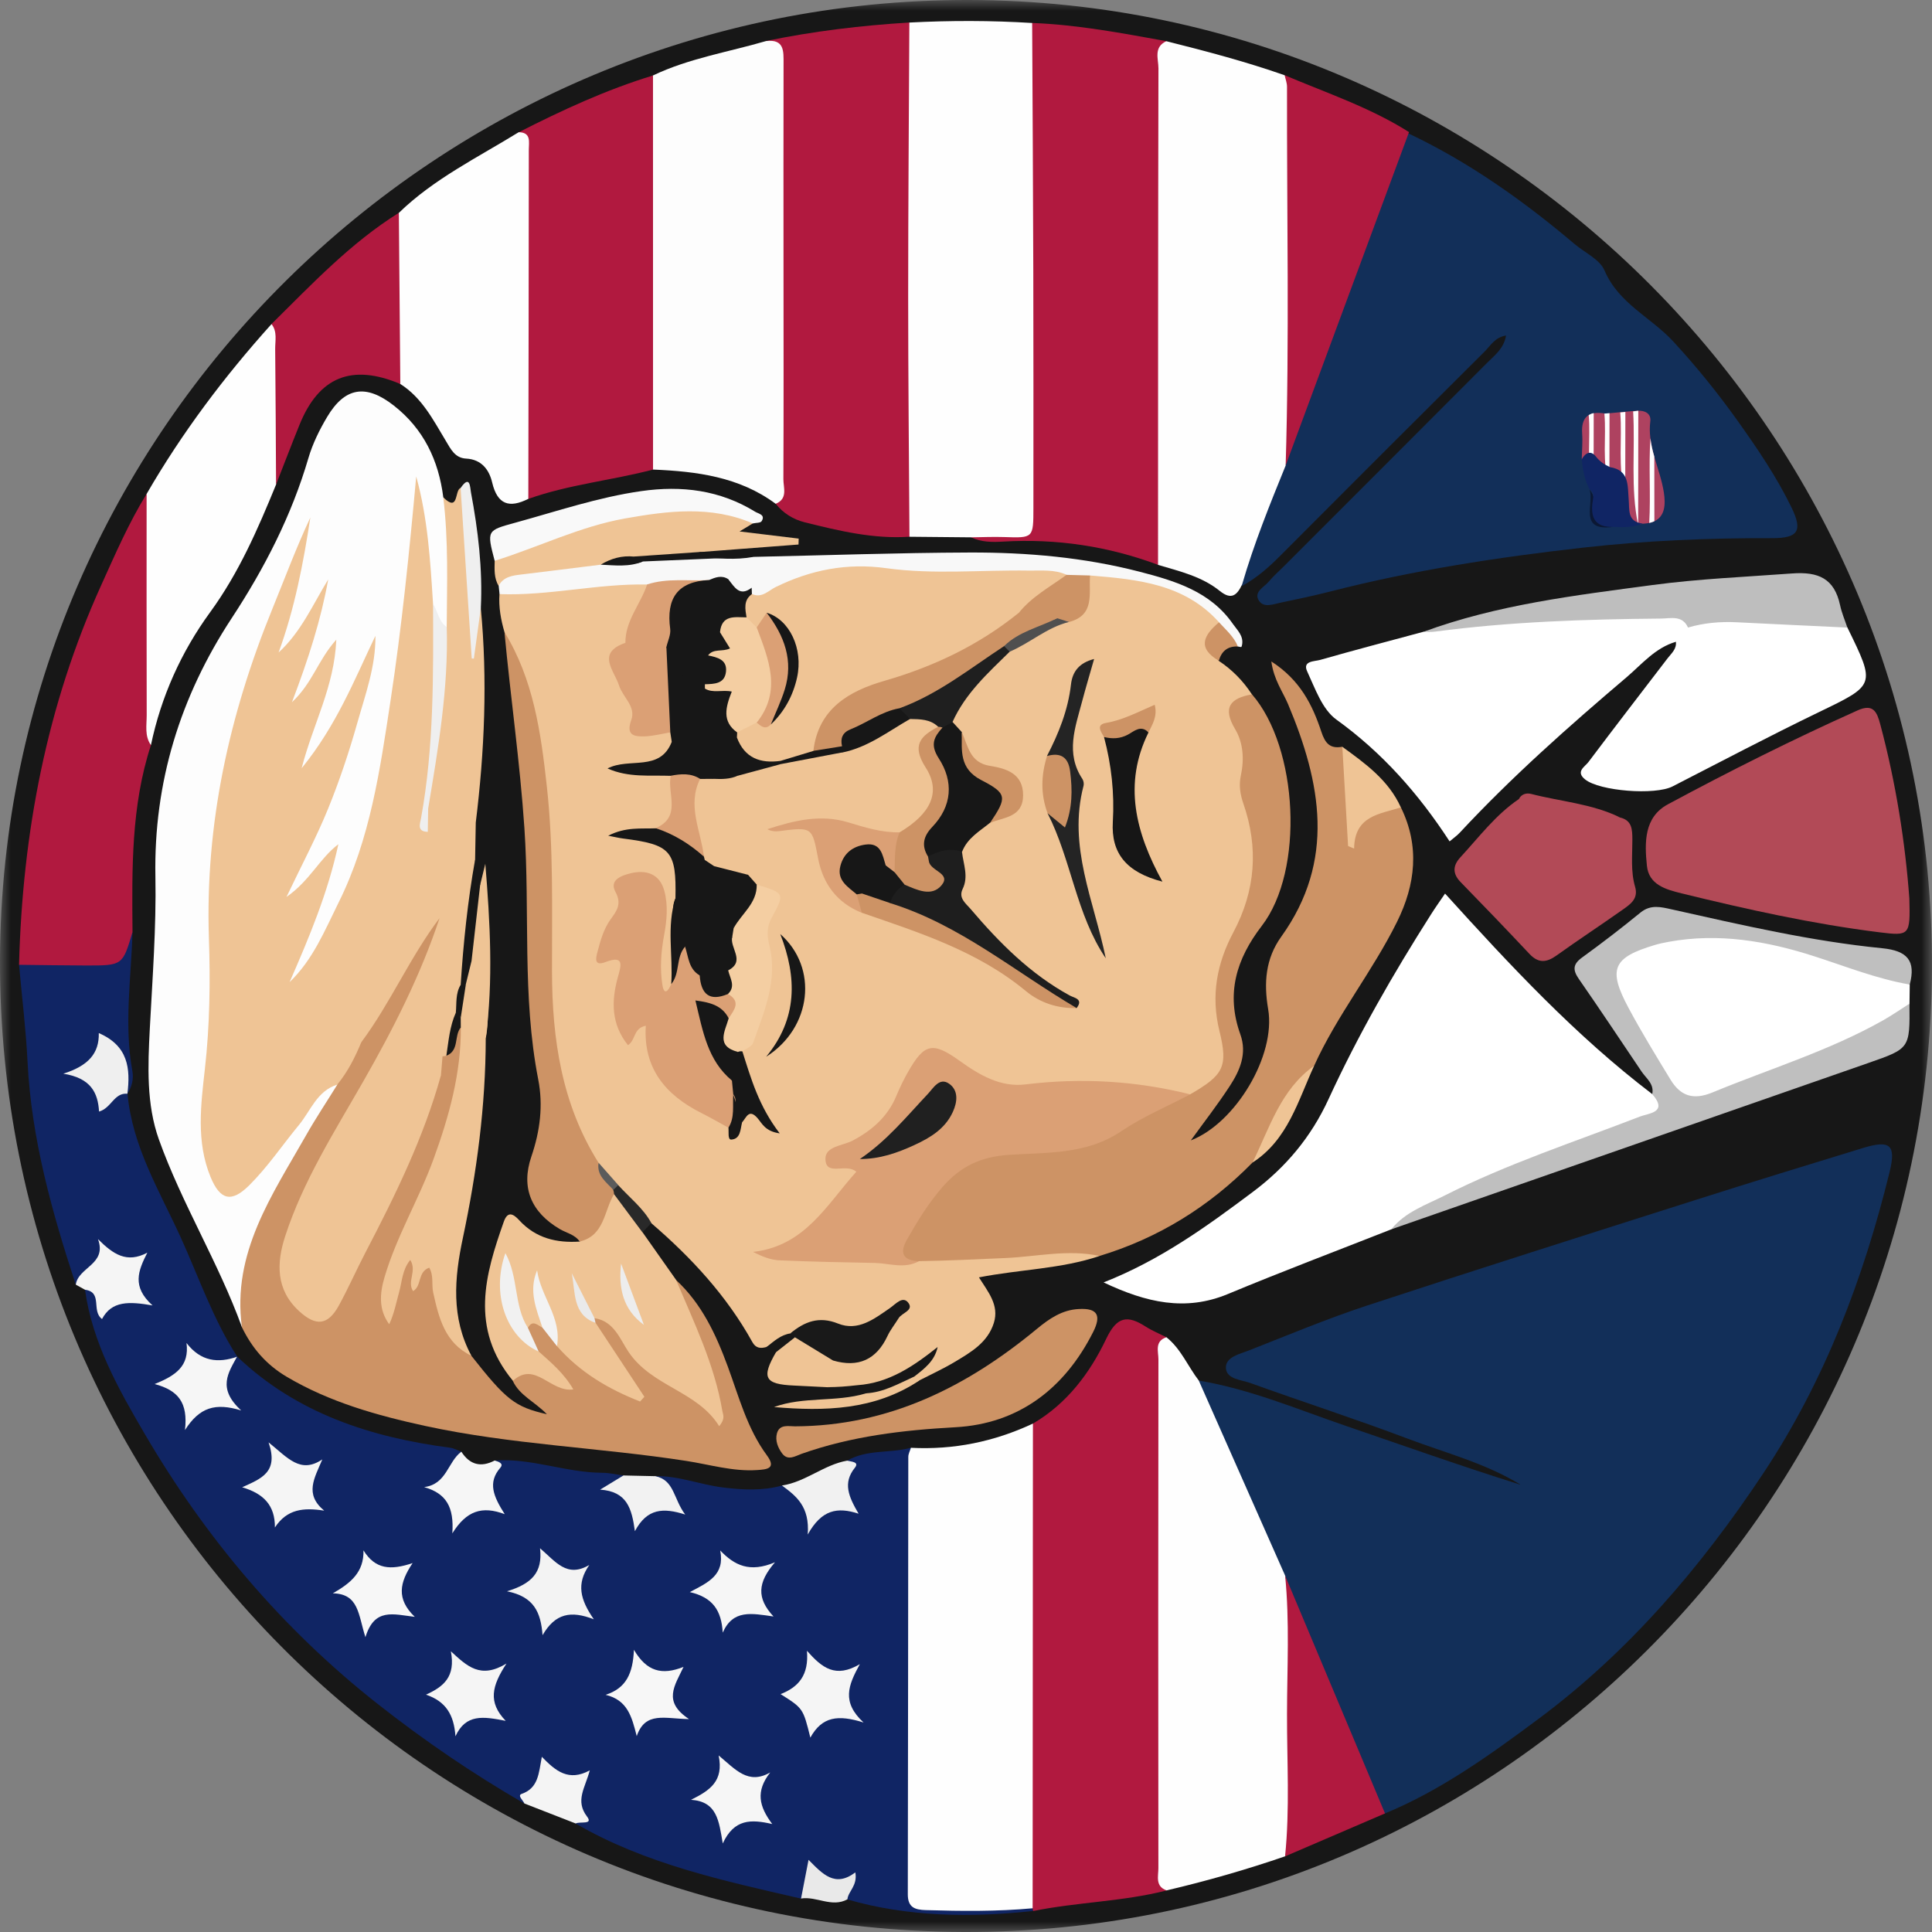 <svg width="90" height="90" viewBox="0 0 90 90" fill="none" xmlns="http://www.w3.org/2000/svg">
<rect x="0" y="0" width="90" height="90" fill="#808080" stroke="none"/>
<g clip-path="url(#clip0_394_15600)">
<mask id="mask0_394_15600" style="mask-type:luminance" maskUnits="userSpaceOnUse" x="0" y="0" width="90" height="90">
<path d="M0 0L0 90H90V0H0Z" fill="white"/>
</mask>
<g mask="url(#mask0_394_15600)">
<path d="M44.903 90C20.002 89.92 -0.077 69.663 0 44.701C0.078 20.042 20.389 -0.064 45.16 -0C69.932 0.063 90.111 20.37 89.999 45.125C89.887 69.963 69.672 90.079 44.903 90Z" fill="#171717"/>
<path d="M23.501 29.449C23.332 28.87 23.225 28.282 23.267 27.675C23.915 26.945 24.859 27.153 25.643 27.064C27.071 26.901 28.513 26.692 29.963 26.796C30.732 27.139 30.809 27.71 30.339 28.304C29.667 29.155 29.833 30.269 29.317 31.185C29.03 31.695 30.209 33.44 30.827 33.682C31.098 33.788 31.412 33.801 31.607 34.064C31.745 34.178 31.82 34.324 31.847 34.495C31.459 35.651 31.337 35.725 29.814 35.773C30.321 36.072 31.209 35.114 31.598 36.23C31.771 37.225 32.189 38.267 31.035 38.987C30.647 39.198 30.314 38.784 29.963 38.892C31.901 39.27 32.281 39.9 31.828 42.036C31.875 43.239 31.391 44.448 31.886 45.639C31.937 46.042 31.759 46.37 31.474 46.614C31.026 46.997 30.436 46.77 30.335 46.14C30.199 45.302 30.211 44.45 30.346 43.607C30.393 43.315 30.463 43.026 30.457 42.731C30.449 42.292 30.519 41.712 30.011 41.591C29.433 41.455 29.572 42.14 29.36 42.438C28.871 43.122 28.512 43.751 29.384 44.508C29.777 44.849 29.345 45.48 29.266 45.981C29.18 46.532 28.897 47.221 29.956 47.157C30.376 47.132 30.646 47.464 30.642 47.881C30.623 49.792 31.768 50.825 33.352 51.539C33.585 51.645 33.718 51.916 34.007 51.913C34.092 51.887 34.178 51.865 34.26 51.83C34.504 51.683 34.68 51.404 35.071 51.455C34.433 50.671 34.433 49.731 34.265 48.838C34.892 47.127 35.765 45.465 35.19 43.533C35.076 43.151 35.208 42.746 35.485 42.397C35.843 41.946 35.557 41.744 35.118 41.649C34.821 41.623 34.697 41.355 34.492 41.2C33.983 41.015 33.455 40.878 32.982 40.603C32.764 40.487 32.509 40.431 32.358 40.21C32.269 40.106 32.203 39.99 32.154 39.863C32.131 39.402 32.101 38.964 31.965 38.494C31.728 37.673 31.6 36.756 32.344 36.034C32.545 35.821 32.802 35.827 33.063 35.85C33.485 35.882 33.888 35.733 34.305 35.71C35.034 35.697 35.625 35.323 36.225 34.97C37.19 34.742 38.18 34.658 39.159 34.501C40.422 34.402 41.325 33.456 42.474 33.109C43.066 32.999 43.636 32.937 43.96 33.614C43.487 34.673 43.608 35.712 43.768 36.853C43.919 37.937 42.962 38.722 42.001 39.266C40.764 38.946 39.441 39.023 38.254 38.465C37.789 38.246 37.321 38.378 36.852 38.447C38.426 38.225 38.668 38.383 38.625 39.866C38.591 41.067 39.214 41.726 40.209 42.169C42.235 42.819 44.266 43.462 46.096 44.584C46.918 45.088 47.567 45.867 48.528 46.11C47.283 45.061 46.247 43.816 44.938 42.861C44.42 42.483 44.134 41.975 44.465 41.246C44.711 40.703 44.188 40.085 44.467 39.495C44.531 38.627 45.26 38.293 45.807 37.812C45.949 37.695 46.1 37.597 46.284 37.549C46.595 37.468 47.129 37.733 47.123 37.136C47.119 36.696 46.828 36.39 46.385 36.213C45.895 36.018 45.403 35.824 44.943 35.545C44.48 35.265 44.249 34.912 44.306 34.375C44.266 34.09 44.048 33.876 43.996 33.595C43.792 33.086 44.112 32.71 44.415 32.436C45.248 31.686 45.887 30.746 46.782 30.064C47.731 29.544 48.669 29.005 49.486 28.283C50.381 28.025 50.148 26.952 50.772 26.498C52.993 26.768 55.203 27.062 56.903 28.745C57.132 29.103 56.834 29.38 56.72 29.66C56.558 30.063 56.472 30.421 56.772 30.783C57.396 31.195 57.909 31.717 58.317 32.344C58.205 34.296 58.383 36.221 58.724 38.148C59.064 40.061 59.009 41.932 57.873 43.655C57.051 44.9 56.815 46.289 57.171 47.771C57.634 49.704 57.362 50.356 55.693 51.519C54.974 52.034 54.481 51.267 53.872 51.156C51.922 50.802 49.99 50.915 48.046 51.084C46.813 51.192 45.727 50.805 44.717 50.107C43.687 49.394 43.182 49.482 42.597 50.613C41.932 51.896 41.04 52.914 39.725 53.577C39.801 54.065 40.545 54.076 40.413 54.635C40.314 55.059 39.967 55.303 39.713 55.615C38.884 56.628 38.117 57.711 36.943 58.263C38.935 57.943 41.015 58.53 43.09 58.205C45.373 58.197 47.64 57.95 49.914 57.849C50.436 57.826 51.166 57.543 51.212 58.512C49.422 59.113 47.525 59.13 45.603 59.505C46.023 60.178 46.557 60.791 46.298 61.624C46.009 62.548 45.225 62.994 44.471 63.446C43.937 63.766 43.366 64.026 42.812 64.312C42.632 64.413 42.522 64.339 42.452 64.167C42.441 64.093 42.452 64.024 42.486 63.958C42.499 63.934 42.506 63.907 42.515 63.882C41.7 64.806 40.652 64.805 39.556 64.626C38.822 64.66 38.202 64.566 38.377 63.581C38.532 63.232 38.739 62.931 39.167 62.93C40.098 62.925 40.664 62.371 41.063 61.742C40.535 62.263 39.822 62.454 39.003 62.255C38.316 62.088 37.64 62.003 37.003 62.418C36.616 62.715 36.105 62.518 35.702 62.749C35.432 62.827 35.207 62.806 35.051 62.525C33.851 60.36 32.2 58.577 30.336 56.977C29.547 56.635 28.994 56.009 28.425 55.4C28.044 54.983 27.321 54.938 27.183 54.257C25.495 51.2 25.087 47.88 25.146 44.459C25.213 40.556 25.088 36.666 24.329 32.82C24.113 31.679 23.959 30.526 23.501 29.449Z" fill="#EFC495"/>
<path d="M11.045 63.192C13.826 65.845 17.268 66.955 20.977 67.442C21.152 67.466 21.319 67.564 21.491 67.628C21.273 68.158 21.625 68.726 21.368 69.271C21.285 69.448 21.413 69.728 21.656 69.8C21.896 69.87 22.163 69.723 22.188 69.522C22.264 68.891 22.858 68.586 23.043 68.037C24.749 67.912 26.363 68.601 28.056 68.608C28.385 68.609 28.712 68.688 29.041 68.731C29.1 68.82 29.148 68.919 29.212 69.003C29.459 69.334 29.603 69.87 30.105 69.815C30.77 69.741 30.226 69.058 30.527 68.763C31.612 68.743 32.622 69.163 33.684 69.293C34.61 69.406 35.519 69.454 36.427 69.203C36.926 69.504 37.581 69.228 38.066 69.697C38.293 69.917 38.718 69.74 38.786 69.439C38.908 68.908 39.446 68.605 39.465 68.044C40.386 67.504 41.458 67.711 42.434 67.442C42.987 67.962 42.898 68.651 42.899 69.303C42.912 74.569 42.904 79.836 42.906 85.102C42.906 85.507 42.898 85.912 42.913 86.317C42.973 87.893 43.404 88.293 45 88.375C45.978 88.424 46.994 88.159 47.925 88.673C48.033 88.766 48.101 88.882 48.127 89.022C45.213 89.33 42.318 89.303 39.474 88.484C38.764 87.9 38.048 87.762 37.315 88.444C33.704 87.611 30.074 86.839 26.816 84.949C26.911 84.342 26.361 84.01 26.195 83.508C26.121 83.283 25.814 83.207 25.627 83.344C25.25 83.618 24.719 83.604 24.428 84.017C22.036 82.634 19.762 81.085 17.587 79.371C13.151 75.876 9.57 71.634 6.738 66.79C5.522 64.712 4.305 62.56 3.961 60.086C4.652 59.528 5.287 60.507 5.954 60.089C5.665 58.91 5.589 58.866 4.481 59.473C4.174 59.641 3.799 59.605 3.531 59.848C2.42 56.458 1.459 53.04 1.282 49.444C1.207 47.942 1.022 46.445 0.887 44.947C1.298 44.397 1.902 44.438 2.485 44.438C3.685 44.438 4.923 44.582 5.765 43.413C5.847 43.299 6.036 43.349 6.173 43.421C6.108 45.58 5.772 47.739 6.167 49.901C6.233 50.26 6.142 50.635 5.934 50.958C5.641 50.72 5.454 50.425 5.368 50.051C5.318 49.833 5.186 49.642 4.908 49.693C4.795 49.714 4.707 49.801 4.692 49.915C4.658 50.163 4.8 50.341 4.993 50.454C5.301 50.633 5.712 50.615 5.941 50.949C6.158 53.399 7.424 55.464 8.411 57.627C9.263 59.498 9.925 61.46 11.053 63.199C10.547 63.494 10.148 63.987 9.46 63.935C9.151 63.912 8.921 64.147 8.886 64.484C8.866 64.674 8.928 64.882 9.118 64.932C9.518 65.039 9.733 64.764 9.863 64.451C10.099 63.876 10.544 63.512 11.045 63.192Z" fill="#102564"/>
<path d="M55.844 64.312C58.226 64.709 60.44 65.651 62.705 66.427C65.412 67.353 68.108 68.313 70.842 69.168C69.196 68.158 67.335 67.683 65.558 67.012C63.144 66.1 60.683 65.306 58.255 64.429C57.83 64.275 57.131 64.253 57.108 63.727C57.085 63.212 57.745 63.079 58.178 62.909C60 62.194 61.809 61.435 63.665 60.823C68.752 59.148 73.858 57.531 78.962 55.906C81.566 55.077 84.177 54.274 86.791 53.476C88.046 53.093 88.334 53.331 88.028 54.583C86.805 59.567 85.004 64.315 82.15 68.618C79.255 72.981 75.887 76.934 71.675 80.068C69.433 81.736 67.141 83.391 64.52 84.477C64.068 84.422 63.821 84.145 63.65 83.739C62.487 80.988 61.111 78.325 60.206 75.47C59.998 74.811 59.189 74.508 59.266 73.719C58.272 71.179 57.092 68.719 56.034 66.206C55.795 65.634 55.131 65.013 55.844 64.312Z" fill="#122F59"/>
<path d="M65.639 6.228C68.456 7.569 70.976 9.358 73.349 11.367C73.828 11.772 74.526 12.084 74.745 12.6C75.401 14.141 76.912 14.784 77.95 15.91C79.031 17.084 80.027 18.314 80.948 19.607C81.868 20.899 82.763 22.214 83.459 23.648C83.978 24.714 83.777 25.072 82.57 25.069C79.614 25.06 76.665 25.182 73.729 25.513C69.766 25.96 65.826 26.564 61.953 27.558C61.202 27.75 60.442 27.911 59.683 28.068C59.33 28.141 58.875 28.335 58.648 27.984C58.382 27.573 58.883 27.358 59.103 27.095C59.315 26.84 59.568 26.62 59.803 26.385C62.964 23.222 66.128 20.062 69.284 16.894C69.633 16.545 70.059 16.231 70.157 15.63C69.638 15.714 69.438 16.1 69.166 16.37C65.97 19.549 62.781 22.737 59.598 25.93C59.073 26.457 58.517 26.936 57.862 27.295C57.323 27.019 57.453 26.608 57.609 26.165C58.158 24.607 58.776 23.073 59.266 21.494C59.39 20.965 59.389 20.379 59.986 20.081C60.227 19.96 60.229 19.68 60.291 19.452C61.442 15.208 63.174 11.172 64.728 7.074C64.893 6.635 65.121 6.279 65.639 6.228Z" fill="#122F59"/>
<path d="M11.268 61.82C10.18 58.817 8.475 56.081 7.402 53.081C6.816 51.444 6.888 49.655 6.979 47.916C7.103 45.555 7.283 43.196 7.239 40.83C7.159 36.444 8.393 32.453 10.791 28.8C12.319 26.474 13.581 24.022 14.368 21.336C14.563 20.671 14.881 20.026 15.236 19.428C16.068 18.027 17.052 17.879 18.347 18.894C19.735 19.982 20.432 21.444 20.65 23.164C21.537 24.646 21.202 26.288 21.253 27.875C21.267 28.319 21.39 28.799 21.083 29.211C20.267 29.628 19.926 29.134 19.677 28.469C19.572 26.928 19.462 25.382 19.462 24.149C19.753 27.273 18.92 30.607 18.557 33.991C18.135 37.943 16.84 41.521 14.925 44.936C14.726 45.291 14.507 45.635 14.238 45.941C13.955 46.264 13.619 46.512 13.182 46.208C12.804 45.945 12.845 45.574 13.025 45.218C13.765 43.754 14.267 42.186 15.107 40.511C14.838 41.117 14.588 41.452 14.265 41.736C13.952 42.011 13.628 42.314 13.197 41.998C12.778 41.689 12.918 41.312 13.119 40.915C13.868 39.431 14.6 37.939 15.176 36.376C15.821 34.627 16.367 32.841 16.855 31.666C16.489 32.636 16.053 34.225 14.993 35.525C14.711 35.872 14.457 36.306 13.919 36.028C13.383 35.75 13.575 35.298 13.716 34.865C14.102 33.684 14.505 32.511 15.096 31.412C14.887 31.813 14.724 32.236 14.493 32.626C14.279 32.987 13.992 33.186 13.576 33.005C13.148 32.819 13.16 32.471 13.26 32.07C13.57 30.83 14.245 29.738 14.571 28.865C14.45 29.274 14.099 29.942 13.724 30.598C13.514 30.967 13.195 31.148 12.799 30.938C12.416 30.734 12.424 30.419 12.57 30.009C13.115 28.477 13.692 26.954 13.948 25.817C12.928 29.394 11.266 33.275 10.664 37.452C10.448 38.947 10.302 40.46 10.294 41.972C10.277 45.333 10.337 48.694 9.947 52.041C9.886 52.563 10.017 53.072 10.098 53.581C10.168 54.022 10.261 54.502 10.762 54.645C11.268 54.791 11.588 54.416 11.88 54.08C12.755 53.076 13.474 51.951 14.326 50.93C14.516 50.702 14.697 50.469 14.932 50.285C15.352 49.956 15.733 49.914 16.025 50.449C16.156 50.845 15.872 51.09 15.708 51.394C14.765 53.136 13.736 54.827 12.864 56.608C12.241 57.879 11.779 59.177 11.819 60.621C11.832 61.087 11.859 61.61 11.268 61.82Z" fill="#FDFDFD"/>
<path d="M64.815 57.266C62.278 58.266 59.726 59.229 57.209 60.277C55.221 61.105 53.395 60.68 51.41 59.74C54.059 58.697 56.219 57.129 58.363 55.523C59.906 54.367 61.079 52.962 61.889 51.201C63.264 48.214 64.9 45.363 66.666 42.589C66.86 42.283 67.07 41.989 67.316 41.626C70.366 44.994 73.406 48.254 76.97 50.969C77.446 50.788 77.686 51.043 77.745 51.46C77.812 51.942 77.476 52.199 77.075 52.352C75.915 52.795 74.724 53.161 73.568 53.614C70.623 54.769 67.58 55.684 64.815 57.266Z" fill="white"/>
<path d="M55.444 50.978C56.983 50.085 57.222 49.709 56.807 48.03C56.399 46.378 56.687 44.874 57.456 43.428C58.489 41.487 58.636 39.493 57.919 37.428C57.771 36.999 57.706 36.579 57.804 36.125C57.965 35.38 57.92 34.609 57.537 33.966C56.931 32.949 57.317 32.524 58.322 32.345C60.478 34.832 60.767 40.545 58.783 43.125C57.587 44.68 57.102 46.295 57.78 48.185C58.102 49.081 57.759 49.87 57.289 50.59C56.73 51.449 56.097 52.261 55.473 53.124C57.556 52.321 59.443 49.168 59.076 47.013C58.866 45.785 58.952 44.656 59.686 43.634C62.229 40.092 61.541 36.457 60.003 32.803C59.752 32.207 59.342 31.676 59.224 30.814C60.559 31.669 61.14 32.837 61.553 34.087C61.732 34.63 61.96 34.892 62.53 34.787C62.931 35.831 63.645 36.811 63.161 38.041C63.163 38.171 63.345 38.186 63.205 38.14C63.182 38.133 63.207 38.097 63.206 38.034C63.2 37.473 63.593 37.414 64.015 37.366C64.458 37.316 64.839 37.553 65.258 37.609C66.145 39.416 65.94 41.202 65.083 42.935C63.938 45.253 62.287 47.284 61.218 49.647C60.542 50.488 60.065 51.443 59.577 52.4C59.254 53.033 58.836 53.627 58.346 54.157C56.335 56.204 53.971 57.673 51.219 58.508C49.763 58.189 48.309 58.537 46.863 58.603C45.511 58.664 44.157 58.728 42.803 58.749C42.359 58.939 41.913 58.945 41.599 58.552C41.282 58.155 41.603 57.778 41.779 57.427C42.465 56.055 43.419 54.89 44.586 53.897C45.056 53.496 45.609 53.334 46.221 53.312C47.29 53.273 48.345 53.063 49.42 53.044C50.209 53.031 50.945 52.743 51.616 52.34C52.802 51.63 54.011 50.994 55.444 50.978Z" fill="#CD9365"/>
<path d="M48.119 66.315C49.705 65.386 50.773 63.96 51.533 62.364C52.028 61.327 52.513 61.248 53.365 61.795C53.671 61.991 54.012 62.13 54.338 62.295C54.29 63.182 54.461 64.057 54.458 64.947C54.438 71.917 54.446 78.885 54.449 85.856C54.449 86.594 54.427 87.329 54.345 88.064C52.304 88.587 50.187 88.604 48.13 89.023C48.113 88.983 48.105 88.94 48.105 88.896C47.638 88.546 47.585 88.031 47.584 87.515C47.565 80.958 47.557 74.402 47.583 67.846C47.585 67.262 47.783 66.77 48.119 66.315Z" fill="#B1193F"/>
<path d="M59.892 21.683C59.15 23.505 58.414 25.329 57.864 27.222C57.634 27.711 57.374 27.974 56.827 27.532C55.991 26.855 54.954 26.613 53.949 26.315C53.457 25.846 53.348 25.247 53.347 24.601C53.336 17.509 53.322 10.417 53.365 3.326C53.369 2.707 53.159 1.792 54.339 1.921C56.193 2.386 58.04 2.873 59.845 3.506C60.212 3.936 60.416 4.422 60.416 4.996C60.413 9.637 60.558 14.279 60.327 18.916C60.28 19.842 60.002 20.754 59.892 21.683Z" fill="#FEFEFE"/>
<path d="M54.336 1.918C53.725 2.194 53.966 2.75 53.965 3.184C53.947 10.894 53.948 18.602 53.946 26.312C51.62 25.444 49.219 25.084 46.738 25.229C46.232 25.259 45.711 25.262 45.23 25.027C45.34 24.569 45.734 24.528 46.093 24.463C47.104 24.28 47.512 23.628 47.55 22.662C47.567 22.218 47.568 21.775 47.568 21.33C47.571 15.229 47.562 9.126 47.575 3.024C47.576 2.337 47.458 1.602 48.08 1.07C50.193 1.149 52.264 1.544 54.336 1.918Z" fill="#B1193F"/>
<path d="M48.082 1.071C48.101 4.908 48.125 8.745 48.135 12.582C48.145 16.272 48.141 19.962 48.14 23.653C48.14 25.07 48.136 25.063 46.779 25.018C46.265 25.001 45.749 25.025 45.234 25.031C44.278 25.022 43.324 25.014 42.369 25.004C41.897 24.665 41.817 24.165 41.814 23.637C41.791 16.565 41.791 9.493 41.814 2.421C41.815 1.893 41.9 1.395 42.363 1.05C44.269 0.952 46.176 0.952 48.082 1.071Z" fill="#FEFEFE"/>
<path d="M42.361 1.049C42.341 5.301 42.306 9.551 42.306 13.803C42.306 17.537 42.344 21.269 42.366 25.003C40.698 25.117 39.095 24.731 37.497 24.334C36.957 24.2 36.49 23.913 36.135 23.467C35.898 17.711 36.082 11.954 36.034 6.197C36.022 4.756 36.057 3.318 35.688 1.909C37.89 1.453 40.117 1.186 42.361 1.049Z" fill="#B1193F"/>
<path d="M11.269 61.826C10.797 58.357 12.678 55.67 14.257 52.888C14.711 52.086 15.224 51.318 15.709 50.534C15.573 49.658 15.963 48.935 16.369 48.212C16.742 48.02 17.005 47.725 17.205 47.357C18.071 45.762 19.102 44.258 19.848 42.598C19.985 42.294 20.177 42.1 20.519 42.147C20.917 42.201 21.054 42.483 21.071 42.855C21.087 43.201 20.953 43.504 20.82 43.808C20.173 45.292 19.317 46.679 18.614 48.12C17.193 51.032 15.451 53.777 14.172 56.757C13.823 57.571 13.53 58.417 13.678 59.332C13.769 59.898 13.963 60.456 14.597 60.584C15.248 60.713 15.471 60.155 15.709 59.7C17.232 56.793 18.619 53.822 19.887 50.795C20.009 50.504 20.015 50.229 19.973 49.935C19.98 49.654 20.099 49.405 20.192 49.148C20.261 49.066 20.332 48.986 20.407 48.907C20.946 48.637 20.679 47.527 21.654 47.704C22.149 48.084 22.066 48.638 22 49.128C21.571 52.354 20.529 55.367 18.803 58.136C18.411 58.765 18.45 59.538 18.205 59.972C18.145 60.353 18.318 60.154 18.173 60.187C18.13 60.196 18.12 60.168 18.135 60.101C18.227 59.7 18.386 59.319 18.497 58.923C18.65 58.38 18.884 57.62 19.524 58.633C19.572 58.707 19.502 58.733 19.579 58.702C20.896 58.151 20.653 59.221 20.691 59.85C20.768 61.099 21.036 62.244 21.957 63.156C23.584 65.22 23.986 65.539 25.477 65.88C24.912 65.296 24.201 65.005 23.89 64.329C24.206 63.277 24.56 63.163 25.45 63.83C25.228 63.471 24.753 63.47 24.494 63.159C24.372 62.708 24.254 62.257 24.264 61.783C24.444 61.013 24.874 61.174 25.345 61.493C25.661 61.805 25.944 62.164 26.404 62.285C26.743 62.619 27.005 63.027 27.401 63.308C27.786 63.583 28.169 63.858 28.633 64.127C28.237 63.222 27.418 62.623 27.371 61.63C27.375 61.526 27.386 61.423 27.405 61.321C27.626 60.827 27.968 60.798 28.386 61.07C28.447 61.111 28.506 61.158 28.553 61.212C29.18 61.936 29.767 62.693 30.412 63.4C31.066 64.116 32.272 63.983 32.798 64.951C32.514 63.478 31.996 62.124 31.35 60.811C31.159 60.423 30.779 59.939 31.482 59.617C32.686 60.726 33.352 62.161 33.903 63.658C34.425 65.076 34.807 66.552 35.726 67.797C36.19 68.427 35.698 68.452 35.265 68.481C34.142 68.556 33.068 68.225 31.976 68.056C27.927 67.429 23.811 67.297 19.795 66.423C17.552 65.934 15.361 65.32 13.355 64.135C12.398 63.567 11.741 62.8 11.269 61.826Z" fill="#CD9365"/>
<path d="M48.118 66.315C48.113 73.842 48.109 81.368 48.104 88.895C46.446 89.047 44.787 89.03 43.125 88.98C42.618 88.965 42.288 88.858 42.289 88.242C42.304 81.45 42.303 74.658 42.312 67.866C42.312 67.725 42.392 67.585 42.434 67.444C44.425 67.547 46.317 67.16 48.118 66.315Z" fill="#FEFEFE"/>
<path d="M35.687 1.912C36.545 1.813 36.502 2.391 36.501 2.967C36.495 6.1 36.497 9.232 36.499 12.365C36.5 15.682 36.509 18.998 36.493 22.316C36.49 22.715 36.716 23.231 36.134 23.469C34.433 22.207 32.449 21.959 30.42 21.874C29.878 21.583 29.832 21.065 29.83 20.541C29.803 15.349 29.799 10.157 29.831 4.966C29.835 4.403 29.945 3.888 30.417 3.516C32.093 2.715 33.925 2.428 35.687 1.912Z" fill="#FDFDFD"/>
<path d="M54.345 88.062C53.803 87.871 53.963 87.4 53.962 87.026C53.954 79.126 53.952 71.225 53.964 63.326C53.964 62.959 53.775 62.477 54.338 62.295C55.017 62.836 55.333 63.646 55.844 64.311C57.185 67.34 58.526 70.37 59.867 73.399C60.8 77.298 60.358 81.26 60.403 85.199C60.409 85.689 60.142 86.09 59.865 86.474C58.051 87.098 56.212 87.624 54.345 88.062Z" fill="#FEFEFE"/>
<path d="M30.419 3.516C30.42 9.635 30.42 15.756 30.421 21.875C28.495 22.38 26.495 22.568 24.608 23.242C24.073 22.985 24.064 22.48 24.067 22.005C24.087 16.724 23.916 11.443 24.16 6.163C26.183 5.133 28.24 4.18 30.419 3.516Z" fill="#B1193F"/>
<path d="M78.069 29.897C77.109 30.175 76.486 30.941 75.772 31.549C73.07 33.844 70.415 36.194 67.996 38.795C67.875 38.925 67.724 39.029 67.528 39.195C66.079 36.969 64.388 35.058 62.251 33.519C61.596 33.046 61.263 32.071 60.893 31.275C60.663 30.78 61.24 30.815 61.497 30.741C63.093 30.286 64.699 29.864 66.301 29.433C70.032 28.617 73.799 28.132 77.626 28.249C78.216 28.268 78.955 28.135 79.058 29.062C79.037 29.707 78.81 30.106 78.069 29.897Z" fill="white"/>
<path d="M88.944 41.849C88.989 43.571 88.967 43.605 87.559 43.431C84.439 43.042 81.377 42.362 78.328 41.615C77.59 41.434 76.808 41.211 76.719 40.329C76.61 39.258 76.577 38.069 77.698 37.467C80.593 35.91 83.532 34.438 86.533 33.093C87.259 32.768 87.433 33.155 87.587 33.731C88.325 36.487 88.758 39.291 88.944 41.849Z" fill="#B24A57"/>
<path d="M6.173 43.417C5.712 44.975 5.712 44.98 3.988 44.976C2.954 44.974 1.92 44.955 0.887 44.944C1.047 38.805 2.17 32.875 4.717 27.255C5.37 25.813 5.998 24.358 6.831 23.007C7.531 23.331 7.388 23.994 7.383 24.543C7.353 27.792 7.643 31.056 6.97 34.277C6.94 34.423 6.977 34.57 7.032 34.709C6.103 37.549 6.148 40.484 6.173 43.417Z" fill="#B1193F"/>
<path d="M24.163 6.159C24.754 6.168 24.634 6.621 24.634 6.959C24.632 12.386 24.62 17.812 24.611 23.238C23.735 23.68 23.172 23.519 22.927 22.475C22.788 21.884 22.432 21.4 21.715 21.363C21.19 21.337 20.997 20.918 20.767 20.535C20.178 19.559 19.658 18.527 18.648 17.887C18.212 17.402 18.069 16.819 18.064 16.184C18.053 14.676 18.064 13.166 18.059 11.657C18.056 11.014 18.274 10.456 18.581 9.915C20.216 8.326 22.253 7.337 24.163 6.159Z" fill="#FEFEFE"/>
<path d="M20.796 49.181C20.734 49.191 20.673 49.202 20.613 49.212C19.692 48.971 19.583 48.755 19.933 47.855C19.825 48.013 19.728 48.178 19.617 48.335C18.938 49.288 18.936 49.29 20.049 49.669C20.277 49.746 20.401 49.924 20.541 50.092C19.735 52.996 18.415 55.68 17.029 58.337C16.602 59.156 16.23 60.003 15.787 60.813C15.278 61.741 14.722 61.8 13.934 61.078C12.842 60.077 12.88 58.834 13.283 57.592C14.123 55.007 15.58 52.722 16.919 50.382C18.311 47.947 19.584 45.455 20.476 42.77C19.097 44.593 18.196 46.714 16.837 48.542C16.025 48.621 16.031 48.063 16.303 47.646C17.064 46.481 17.057 44.922 18.253 43.98C18.6 43.707 18.726 43.212 18.699 42.763C18.606 41.288 18.96 39.915 19.559 38.586C19.64 38.219 19.532 37.81 19.811 37.488C21.231 36.912 21.493 37.163 22.163 38.331C22.153 38.907 22.142 39.481 22.132 40.056C22.3 41.974 22.059 43.869 21.824 45.764C21.749 46.249 21.683 46.738 21.575 47.217C21.117 47.792 21.158 48.566 20.796 49.181Z" fill="#EFC495"/>
<path d="M88.964 45.87C88.96 46.166 88.957 46.464 88.952 46.76C88.668 47.544 88.105 48.034 87.366 48.402C84.815 49.674 82.129 50.602 79.452 51.552C78.841 51.769 78.288 51.692 77.884 51.132C76.738 49.543 75.596 47.948 74.85 46.119C74.507 45.278 74.775 44.613 75.538 44.131C76.924 43.254 78.477 42.965 80.038 43.227C82.553 43.65 85.057 44.169 87.497 44.953C88.081 45.139 88.587 45.386 88.964 45.87Z" fill="white"/>
<path d="M78.07 29.899C78.258 29.677 78.447 29.455 78.634 29.233C79.1 28.654 79.693 28.433 80.443 28.448C81.908 28.479 83.375 28.396 84.829 28.67C85.292 28.758 85.72 28.89 86.059 29.233C87.381 31.934 87.366 31.901 84.72 33.179C82.429 34.286 80.178 35.474 77.913 36.635C77.1 37.052 74.517 36.856 73.838 36.307C73.385 35.942 73.83 35.718 73.993 35.502C75.213 33.88 76.452 32.274 77.685 30.663C77.862 30.434 78.107 30.237 78.07 29.899Z" fill="white"/>
<path d="M7.031 34.711C6.728 34.278 6.835 33.783 6.834 33.312C6.826 29.878 6.829 26.443 6.83 23.009C8.479 20.158 10.447 17.543 12.648 15.097C13.479 15.165 13.33 15.842 13.361 16.336C13.494 18.437 13.355 20.521 12.86 22.573C12.012 24.646 11.128 26.685 9.788 28.521C8.441 30.369 7.505 32.45 7.031 34.711Z" fill="#FEFEFE"/>
<path d="M25.27 61.844C25.044 61.741 24.816 61.458 24.595 61.85C24.286 61.986 24.196 61.85 24.058 61.558C23.781 60.98 23.749 60.358 23.643 60.019C23.839 61.169 24.005 62.215 25.096 62.958C25.662 63.469 26.26 63.952 26.708 64.724C25.648 64.881 24.929 63.374 23.895 64.325C21.866 61.871 22.604 59.359 23.47 56.909C23.657 56.381 23.931 56.565 24.191 56.847C24.955 57.679 25.926 57.911 27.008 57.837C27.334 57.267 27.564 56.653 27.807 56.046C27.953 55.681 28.11 55.379 28.57 55.419C29.265 55.914 29.742 56.561 29.931 57.403C30.45 58.141 30.97 58.877 31.489 59.614C32.333 61.609 33.285 63.566 33.65 65.73C33.679 65.905 33.803 66.075 33.503 66.438C32.482 64.79 30.373 64.603 29.279 62.976C28.884 62.387 28.6 61.541 27.698 61.407C27.216 61.512 27.296 61.021 27.109 60.866C27.241 61.153 27.401 61.466 27.747 61.626C28.504 62.773 29.261 63.919 30.018 65.067C29.951 65.141 29.884 65.214 29.817 65.288C28.353 64.713 27.017 63.931 25.948 62.709C25.836 61.879 25.252 61.22 25.119 60.452C25.023 60.897 25.807 61.297 25.27 61.844Z" fill="#EFC495"/>
<path d="M88.963 45.864C87.425 45.599 85.983 45.018 84.505 44.544C82.307 43.837 80.061 43.45 77.744 43.872C77.526 43.911 77.308 43.956 77.096 44.019C75.134 44.604 74.891 45.135 75.858 46.943C76.467 48.082 77.144 49.185 77.817 50.29C78.282 51.054 78.873 51.264 79.78 50.888C82.441 49.788 85.213 48.95 87.735 47.523C88.151 47.286 88.546 47.012 88.95 46.755C88.971 48.844 88.97 48.843 87.042 49.515C79.633 52.098 72.223 54.682 64.812 57.266C65.459 56.453 66.427 56.132 67.301 55.69C70.226 54.209 73.343 53.195 76.393 52.014C76.813 51.852 77.72 51.83 76.967 50.968C77.067 50.49 76.686 50.239 76.467 49.912C75.498 48.473 74.538 47.029 73.549 45.604C73.26 45.187 73.265 44.92 73.697 44.606C74.624 43.934 75.531 43.237 76.417 42.513C76.898 42.119 77.38 42.252 77.884 42.364C81.126 43.088 84.366 43.844 87.678 44.172C88.853 44.288 89.256 44.753 88.963 45.864Z" fill="#BFBFBF"/>
<path d="M59.891 21.68C60.069 15.801 59.943 9.922 59.954 4.044C59.954 3.863 59.882 3.682 59.844 3.503C61.8 4.332 63.827 5.007 65.638 6.154C63.723 11.33 61.808 16.504 59.891 21.68Z" fill="#B1193F"/>
<path d="M75.459 38.081C76.036 38.211 76.039 38.652 76.042 39.114C76.044 39.848 75.958 40.59 76.169 41.31C76.334 41.872 75.943 42.126 75.588 42.378C74.567 43.099 73.52 43.786 72.504 44.514C72.04 44.846 71.662 44.877 71.25 44.439C70.192 43.313 69.122 42.198 68.043 41.093C67.653 40.693 67.677 40.319 68.031 39.936C68.902 38.992 69.675 37.953 70.758 37.222C71.707 36.925 72.525 37.519 73.418 37.621C74.105 37.698 74.766 37.978 75.459 38.081Z" fill="#B24A57"/>
<path d="M28.606 55.626C28.131 56.404 28.17 57.557 27.004 57.836C26.78 57.507 26.392 57.44 26.079 57.256C24.75 56.475 24.255 55.335 24.754 53.874C25.159 52.686 25.31 51.496 25.072 50.28C24.315 46.408 24.692 42.477 24.429 38.579C24.223 35.521 23.784 32.492 23.5 29.446C24.854 31.651 25.198 34.135 25.474 36.634C25.791 39.502 25.708 42.381 25.714 45.258C25.721 48.402 26.164 51.437 27.881 54.163C28.007 54.655 28.476 54.922 28.671 55.367C28.704 55.467 28.682 55.553 28.606 55.626Z" fill="#CD9365"/>
<path d="M12.86 22.57C12.848 20.47 12.841 18.37 12.819 16.269C12.814 15.875 12.929 15.453 12.648 15.094C14.52 13.246 16.325 11.322 18.58 9.914C18.602 12.571 18.624 15.23 18.648 17.887C16.39 16.932 14.855 17.551 13.95 19.794C13.577 20.715 13.223 21.644 12.86 22.57Z" fill="#B1193F"/>
<path d="M21.96 63.156C20.723 62.566 20.442 61.389 20.18 60.213C20.097 59.838 20.214 59.42 19.995 59.053C19.436 59.26 19.664 59.896 19.244 60.146C18.945 59.696 19.438 59.214 19.111 58.693C18.734 59.154 18.73 59.704 18.593 60.192C18.455 60.682 18.367 61.186 18.131 61.689C17.635 61.009 17.684 60.272 17.912 59.499C18.477 57.581 19.517 55.861 20.197 53.992C20.917 52.011 21.482 49.995 21.467 47.861C21.336 47.724 21.288 47.56 21.314 47.374C21.449 46.846 21.464 46.296 21.601 45.767C21.748 45.359 21.543 44.816 22.069 44.554C22.557 44.505 22.731 44.773 22.713 45.21C22.667 46.265 22.824 47.324 22.628 48.374C22.623 51.513 22.212 54.606 21.562 57.671C21.163 59.543 21.008 61.388 21.96 63.156Z" fill="#EFC495"/>
<path d="M59.863 86.477C60.09 84.264 59.949 82.044 59.954 79.829C59.958 77.688 60.08 75.541 59.866 73.401C61.417 77.092 62.968 80.785 64.519 84.476C62.967 85.142 61.415 85.808 59.863 86.477Z" fill="#B1193F"/>
<path d="M56.789 28.991C55.175 27.19 52.981 26.989 50.78 26.808C50.496 27.148 50.137 27.309 49.694 27.269C49.178 27.014 48.653 27.063 48.084 27.073C45.618 27.117 43.142 27.276 40.681 26.987C38.882 26.777 37.311 27.504 35.699 28.08C35.507 28.149 35.328 28.244 35.121 28.255C34.623 28.053 34.043 28.043 33.622 27.651C33.31 27.411 33.028 27.667 32.733 27.706C31.834 27.744 30.972 27.59 30.149 27.229C27.843 27.18 25.578 27.762 23.27 27.676C23.257 27.548 23.243 27.419 23.231 27.29C23.074 26.691 23.402 26.567 23.916 26.387C25.19 25.94 26.538 26.003 27.823 25.688C28.567 25.419 29.273 25.984 30.015 25.795C31.717 25.619 33.396 26.256 35.103 25.942C38.462 25.869 41.822 25.75 45.181 25.738C47.843 25.73 50.498 25.963 53.087 26.633C54.739 27.06 56.382 27.552 57.433 29.065C57.638 29.359 57.943 29.623 57.859 30.046C57.852 30.08 57.836 30.14 57.822 30.14C57.771 30.144 57.72 30.125 57.668 30.116C57.145 29.92 56.611 29.733 56.789 28.991Z" fill="#F8F8F8"/>
<path d="M86.057 29.235C84.342 29.152 82.626 29.075 80.911 28.988C80.138 28.949 79.378 29.015 78.634 29.233C78.369 28.645 77.827 28.811 77.381 28.815C73.861 28.847 70.344 28.96 66.849 29.423C66.668 29.448 66.483 29.433 66.301 29.436C69.75 28.164 73.376 27.736 76.984 27.252C79.136 26.964 81.311 26.874 83.477 26.714C84.714 26.622 85.45 26.95 85.718 28.19C85.793 28.547 85.941 28.887 86.057 29.235Z" fill="#BEBEBE"/>
<path d="M50.257 60.979C51.128 60.929 51.31 61.279 50.927 62.042C49.592 64.693 47.446 66.325 44.51 66.486C42.051 66.621 39.667 66.904 37.347 67.722C37.054 67.825 36.708 68.067 36.438 67.711C36.239 67.445 36.102 67.107 36.193 66.773C36.312 66.332 36.734 66.445 37.033 66.444C41.393 66.429 45.024 64.616 48.297 61.909C48.874 61.432 49.478 61.015 50.257 60.979Z" fill="#CD9365"/>
<path d="M22.162 38.328C21.453 38.01 20.794 37.517 19.945 37.662C19.321 37.073 19.256 36.294 19.59 35.629C20.405 34.009 20.183 32.241 20.486 30.553C20.567 30.099 20.326 29.57 20.81 29.214C20.822 27.197 20.897 25.178 20.648 23.168C21.383 23.888 21.167 22.843 21.454 22.732C22.069 23.811 21.866 25.035 22.019 26.188C22.144 27.134 22.028 28.114 22.153 29.006C22.213 28.817 22.027 28.467 22.396 28.309C22.716 31.658 22.573 34.996 22.162 38.328Z" fill="#EFC495"/>
<path d="M27.985 26.305C26.742 26.459 25.501 26.616 24.259 26.765C23.845 26.813 23.449 26.876 23.227 27.289C23.006 26.925 23.038 26.521 23.044 26.122C23.209 25.791 23.386 25.492 23.763 25.336C26.761 24.099 29.775 22.943 33.121 23.476C33.849 23.592 34.683 23.517 35.072 24.381C34.9 24.485 34.727 24.589 34.451 24.757C35.447 24.877 36.327 24.984 37.206 25.09C37.204 25.182 37.201 25.274 37.198 25.366C35.67 25.483 34.143 25.599 32.614 25.716C31.68 26.108 30.664 25.889 29.706 26.098C29.128 26.12 28.548 26.143 27.985 26.305Z" fill="#EFC495"/>
<path d="M35.071 24.384C33.118 23.54 31.105 23.799 29.117 24.152C27.01 24.527 25.076 25.491 23.043 26.125C22.672 24.7 22.677 24.714 24.005 24.349C25.951 23.815 27.866 23.163 29.877 22.877C31.757 22.609 33.54 22.829 35.181 23.84C35.333 23.933 35.669 23.975 35.48 24.279C35.426 24.366 35.212 24.352 35.071 24.384Z" fill="#F9F9F9"/>
<path d="M3.531 59.844C3.647 59.021 4.994 58.905 4.565 57.723C5.273 58.429 5.905 58.864 6.863 58.354C6.434 59.2 6.131 59.937 7.107 60.813C6.015 60.622 5.203 60.591 4.753 61.445C4.239 61.068 4.799 60.193 3.96 60.081C3.818 60.003 3.675 59.924 3.531 59.844Z" fill="#F5F5F5"/>
<path d="M23.044 68.036C23.214 68.089 23.484 68.166 23.307 68.372C22.709 69.064 22.984 69.707 23.512 70.536C22.457 70.139 21.731 70.373 21.071 71.43C21.158 70.201 20.787 69.569 19.758 69.275C20.814 69.142 20.851 68.1 21.491 67.626C21.884 68.235 22.401 68.372 23.044 68.036Z" fill="#F6F6F6"/>
<path d="M65.258 37.612C64.278 37.926 63.099 37.989 63.08 39.531C62.986 39.492 62.892 39.451 62.799 39.412C62.71 37.871 62.62 36.33 62.531 34.789C63.606 35.569 64.686 36.345 65.258 37.612Z" fill="#EFC495"/>
<path d="M39.465 68.042C39.649 68.093 40.047 68.093 39.822 68.374C39.259 69.076 39.521 69.705 39.997 70.514C39 70.189 38.276 70.325 37.627 71.484C37.728 70.167 37.078 69.684 36.426 69.201C37.525 69.037 38.378 68.233 39.465 68.042Z" fill="#F1F1F1"/>
<path d="M38.806 63.379C38.734 64.207 39.162 64.541 39.941 64.527C40.016 64.642 39.978 64.695 39.848 64.695C38.895 64.644 37.941 64.585 36.988 64.544C35.619 64.485 35.455 64.182 36.156 62.979C36.267 62.455 36.718 62.33 37.127 62.153C38.295 62.19 38.719 62.499 38.806 63.379Z" fill="#EFC495"/>
<path d="M24.429 84.014C24.367 83.863 24.087 83.64 24.304 83.565C25.076 83.297 25.096 82.62 25.241 81.838C25.88 82.501 26.49 83.006 27.474 82.47C27.262 83.284 26.779 83.878 27.348 84.625C27.646 85.016 27.015 84.84 26.818 84.945C26.021 84.635 25.225 84.325 24.429 84.014Z" fill="#F4F4F4"/>
<path d="M30.529 68.766C31.418 68.951 31.367 69.82 31.919 70.553C30.898 70.228 30.145 70.26 29.576 71.328C29.43 70.263 29.209 69.48 27.957 69.393C28.497 69.066 28.77 68.899 29.043 68.733C29.539 68.745 30.033 68.755 30.529 68.766Z" fill="#F2F2F2"/>
<path d="M22.4 28.312C22.292 29.102 22.183 29.891 22.075 30.68C22.042 30.678 22.008 30.677 21.975 30.675C21.802 28.028 21.63 25.38 21.457 22.733C21.906 22.081 21.898 22.722 21.938 22.93C22.272 24.708 22.486 26.498 22.4 28.312Z" fill="#EFEFEF"/>
<path d="M22.627 48.375C22.616 47.542 22.605 46.71 22.594 45.878C22.587 45.394 22.577 44.911 21.967 44.766C21.446 44.184 22.016 43.59 21.971 42.99C21.925 42.394 22.084 41.765 22.372 41.203C22.451 40.882 22.529 40.561 22.608 40.239C22.83 42.955 22.984 45.666 22.627 48.375Z" fill="#EFC495"/>
<path d="M37.316 88.44C37.423 87.89 37.529 87.34 37.665 86.638C38.32 87.298 38.894 87.943 39.845 87.223C39.955 87.846 39.513 88.099 39.475 88.479C38.749 88.876 38.039 88.324 37.316 88.44Z" fill="#E9E9E9"/>
<path d="M58.348 54.156C59.142 52.549 59.651 50.76 61.219 49.647C60.464 51.278 59.996 53.093 58.348 54.156Z" fill="#EFC495"/>
<path d="M42.593 64.13C42.67 64.191 42.745 64.252 42.822 64.313C40.738 65.695 38.418 65.748 36.055 65.546C37.436 65.043 38.932 65.328 40.328 64.912C41.051 64.561 41.742 64.113 42.593 64.13Z" fill="#EFC495"/>
<path d="M22.37 41.202C22.236 42.389 22.1 43.576 21.966 44.764C21.875 45.132 21.786 45.499 21.696 45.868C21.643 45.923 21.591 45.942 21.538 45.922C21.486 45.902 21.461 45.883 21.461 45.864C21.586 43.914 21.789 41.974 22.131 40.048C22.211 40.433 22.291 40.817 22.37 41.202Z" fill="#171717"/>
<path d="M42.591 64.125C41.859 64.455 41.156 64.868 40.325 64.906C40.166 64.836 38.67 64.691 38.512 64.62C39.065 64.615 39.391 64.589 39.943 64.527C41.411 64.425 42.555 63.643 43.679 62.749C43.541 63.404 43.059 63.759 42.591 64.125Z" fill="#171717"/>
<path d="M56.787 28.989C57.108 29.342 57.48 29.657 57.665 30.116C57.189 30.097 56.903 30.333 56.778 30.781C55.75 30.179 56.078 29.583 56.787 28.989Z" fill="#CD9365"/>
<path d="M29.538 25.925C30.564 25.855 31.589 25.784 32.615 25.713C33.443 25.789 34.27 25.864 35.098 25.938C33.38 26.011 31.663 26.083 29.945 26.156C29.718 26.239 29.488 26.327 29.538 25.925Z" fill="#171717"/>
<path d="M75.459 38.075C74.302 38.2 73.26 37.669 72.154 37.495C71.685 37.422 71.223 37.308 70.758 37.214C70.886 36.983 71.11 36.93 71.33 36.985C72.708 37.341 74.154 37.438 75.459 38.075Z" fill="#B24A57"/>
<path d="M28.606 55.631C28.602 55.563 28.588 55.496 28.568 55.431C28.502 55.208 28.597 55.15 28.8 55.208C29.324 55.788 29.958 56.273 30.343 56.974C30.204 57.118 30.066 57.263 29.927 57.406C29.487 56.816 29.046 56.223 28.606 55.631Z" fill="#292929"/>
<path d="M37.03 62.299C36.739 62.527 36.449 62.756 36.158 62.984C36.008 62.906 35.86 62.828 35.711 62.749C36.05 62.483 36.37 62.181 36.824 62.115C36.929 62.135 36.996 62.198 37.03 62.299Z" fill="#171717"/>
<path d="M55.445 50.98C54.367 51.546 53.229 52.023 52.227 52.7C50.608 53.795 48.758 53.679 46.986 53.798C45.685 53.885 44.746 54.34 43.923 55.276C43.258 56.032 42.744 56.877 42.251 57.743C41.888 58.38 42.069 58.717 42.803 58.752C42.128 59.126 41.425 58.845 40.735 58.832C39.26 58.805 37.783 58.775 36.309 58.711C35.919 58.694 35.534 58.55 35.082 58.319C37.508 58.043 38.512 56.114 39.891 54.584C39.404 54.163 38.491 54.813 38.452 54.012C38.422 53.391 39.255 53.38 39.722 53.132C40.632 52.65 41.361 52.012 41.762 51.036C41.916 50.662 42.096 50.295 42.295 49.943C43.058 48.597 43.447 48.514 44.709 49.421C45.626 50.08 46.61 50.658 47.768 50.516C50.364 50.199 52.915 50.346 55.445 50.98Z" fill="#DBA075"/>
<path d="M33.932 52.531C33.513 52.303 33.098 52.062 32.672 51.848C31.008 51.013 29.958 49.77 30.084 47.782C29.494 47.902 29.628 48.438 29.254 48.688C28.469 47.712 28.471 46.638 28.785 45.511C28.927 44.998 29.109 44.469 28.205 44.817C27.663 45.025 27.757 44.629 27.83 44.352C27.971 43.82 28.115 43.283 28.446 42.824C28.725 42.436 28.981 42.117 28.668 41.542C28.365 40.984 28.976 40.778 29.377 40.681C30.097 40.505 30.732 40.704 30.946 41.495C31.13 42.176 31.064 42.887 30.934 43.579C30.791 44.347 30.736 45.127 30.858 45.888C30.941 46.404 31.149 46.137 31.264 45.847C31.423 45.367 31.433 44.864 31.478 44.369C31.511 44.014 31.559 43.699 32.043 43.821C32.561 44.137 32.504 44.789 32.849 45.207C33.233 45.7 33.758 45.939 34.359 46.047C35.141 46.584 34.804 47.116 34.36 47.649C34.059 47.969 33.491 47.346 33.325 47.867C33.166 48.368 33.39 48.859 33.675 49.334C33.913 49.733 34.48 49.863 34.512 50.407C34.598 50.635 34.686 50.859 34.737 51.097C34.461 51.577 34.621 52.291 33.932 52.531Z" fill="#DBA075"/>
<path d="M30.146 27.226C31.089 26.915 32.066 27.079 33.026 27.021C33.135 27.203 33.124 27.448 32.97 27.515C31.601 28.109 31.736 29.348 31.653 30.499C31.442 31.172 31.393 31.817 31.604 32.528C31.759 33.05 31.78 33.693 31.223 34.118C30.826 34.183 30.43 34.289 30.03 34.303C29.543 34.319 29.146 34.254 29.407 33.541C29.637 32.914 29.015 32.484 28.84 31.939C28.611 31.225 27.764 30.423 29.134 29.945C29.124 28.91 29.842 28.145 30.146 27.226Z" fill="#DBA075"/>
<path d="M33.945 47.435C34.196 47.05 34.538 46.664 33.914 46.304C33.637 45.975 33.325 45.655 33.583 45.17C34.033 44.63 33.4 44.087 33.583 43.545C33.649 43.391 33.635 43.215 33.717 43.064C34.433 42.615 34.416 41.56 35.25 41.209C36.556 41.606 36.571 41.614 35.943 42.762C35.709 43.189 35.732 43.607 35.84 44.037C36.244 45.662 35.6 47.114 35.083 48.582C35.024 48.751 34.756 48.847 34.584 48.977C34.471 49.085 34.34 49.166 34.194 49.221C33.563 49.349 33.38 48.866 33.318 48.444C33.253 48.013 33.309 47.503 33.945 47.435Z" fill="#F4CEA2"/>
<path d="M44.814 39.689C44.877 40.262 45.129 40.825 44.844 41.411C44.636 41.842 44.995 42.085 45.224 42.355C46.56 43.925 48.002 45.375 49.837 46.377C50.035 46.485 50.487 46.534 50.152 46.961C49.096 46.714 48.141 46.228 47.327 45.54C45.746 44.204 43.875 43.456 41.981 42.739C41.628 42.606 41.231 42.541 41.154 42.071C41.045 41.51 41.293 41.154 41.801 40.952C42.686 40.846 42.672 39.941 43.132 39.451C43.735 39.239 44.408 38.518 44.814 39.689Z" fill="#1E1E1E"/>
<path d="M44.816 39.683C44.25 39.469 43.736 39.644 43.233 39.898C42.179 39.792 42.47 39.112 42.853 38.693C43.904 37.545 44.125 36.418 43.195 35.092C42.746 34.451 43.501 34.29 43.792 33.956C43.904 33.701 44.092 33.583 44.374 33.632C44.519 33.791 44.663 33.95 44.808 34.108C44.813 35.156 45.242 35.786 46.298 36.196C47.454 36.644 47.556 37.63 46.124 38.324C45.633 38.723 45.058 39.044 44.816 39.683Z" fill="#171717"/>
<path d="M48.773 35.215C49.319 34.163 49.754 33.076 49.89 31.887C49.959 31.275 50.278 30.878 50.968 30.698C50.769 31.399 50.576 32.042 50.404 32.693C50.087 33.889 49.629 35.089 50.42 36.283C50.476 36.368 50.501 36.508 50.476 36.604C49.734 39.429 50.965 41.971 51.511 44.641C50.126 42.59 49.908 40.052 48.801 37.887C49.766 36.985 49.036 36.103 48.773 35.215Z" fill="#242424"/>
<path d="M53.501 34.12C52.317 36.514 52.896 38.787 54.15 41.07C52.465 40.636 51.753 39.741 51.84 38.287C51.919 36.945 51.775 35.631 51.43 34.336C52.104 33.695 53.121 33.59 53.501 34.12Z" fill="#161616"/>
<path d="M31.225 34.119C31.165 32.794 31.103 31.47 31.043 30.145C31.339 29.974 31.672 29.987 31.761 30.317C31.961 31.054 32.524 31.199 33.141 31.31C34.506 31.747 34.51 31.747 34.519 33.221C34.521 33.519 34.59 33.797 34.693 34.073C34.731 34.177 34.758 34.285 34.777 34.395C34.543 34.949 34.595 35.57 34.38 36.13C34.013 36.301 33.624 36.299 33.233 36.281C33.029 36.127 32.811 35.934 32.779 35.699C32.656 34.807 32.072 34.565 31.292 34.553C31.27 34.41 31.247 34.265 31.225 34.119Z" fill="#171717"/>
<path d="M40.147 42.523C38.994 42.058 38.339 41.184 38.109 39.984C37.83 38.519 37.841 38.519 36.276 38.719C36.104 38.741 35.927 38.722 35.746 38.627C36.984 38.226 38.224 37.912 39.536 38.315C40.309 38.552 41.085 38.789 41.908 38.773C42.321 39.396 42.313 40.021 41.925 40.651C41.714 40.831 41.481 40.867 41.23 40.751C40.872 40.523 40.583 39.901 40.064 40.412C39.602 40.867 40.033 41.263 40.293 41.642C40.466 41.974 40.549 42.29 40.147 42.523Z" fill="#DBA075"/>
<path d="M41.674 40.636C41.695 40.007 41.651 39.371 41.908 38.773C43.353 37.91 43.857 36.901 43.122 35.755C42.462 34.726 42.866 34.291 43.704 33.857C43.782 33.811 43.849 33.822 43.908 33.89C43.511 34.328 43.315 34.683 43.732 35.328C44.427 36.403 44.361 37.549 43.423 38.528C43.016 38.953 42.912 39.392 43.232 39.904C43.245 39.977 43.261 40.049 43.271 40.122C43.337 40.579 44.321 40.678 43.866 41.233C43.404 41.796 42.719 41.457 42.139 41.21C41.865 41.113 41.594 41.017 41.674 40.636Z" fill="#CD9365"/>
<path d="M37.026 62.294C36.958 62.232 36.889 62.171 36.82 62.11C37.479 61.571 38.146 61.298 39.037 61.656C39.972 62.032 40.72 61.442 41.455 60.936C41.706 60.763 42.04 60.362 42.296 60.668C42.604 61.038 42.018 61.151 41.864 61.402C41.694 61.681 41.482 61.939 41.344 62.233C40.83 63.335 39.988 63.724 38.805 63.377C38.212 63.016 37.619 62.655 37.026 62.294Z" fill="#191919"/>
<path d="M40.148 42.52C40.069 42.236 39.989 41.95 39.91 41.665C39.961 41.551 40.043 41.471 40.158 41.424C40.765 41.301 41.18 41.564 41.474 42.073C44.719 43.078 47.289 45.278 50.154 46.959C49.268 46.984 48.451 46.716 47.786 46.165C45.541 44.306 42.83 43.448 40.148 42.52Z" fill="#CD9365"/>
<path d="M31.294 34.555C31.431 34.254 31.513 33.907 31.717 33.663C32.105 33.201 32.561 33.109 32.77 33.814C33.009 34.616 33.407 35.4 33.235 36.282C33.029 36.283 32.822 36.285 32.617 36.286C32.154 36.302 31.648 36.717 31.248 36.141C30.28 36.103 29.287 36.238 28.301 35.797C29.315 35.272 30.741 35.973 31.294 34.555Z" fill="#171717"/>
<path d="M31.465 41.852C31.513 39.633 31.26 39.345 29.027 39.062C28.854 39.041 28.685 38.998 28.332 38.931C29.155 38.508 29.86 38.616 30.545 38.586C31.617 38.481 32.433 38.81 32.794 39.912C32.807 39.963 32.82 40.014 32.831 40.066C33.569 41.228 32.869 42.291 32.57 43.367C32.49 43.654 32.146 43.835 31.784 43.74C31.427 43.646 31.357 43.36 31.373 43.05C31.396 42.65 31.275 42.239 31.465 41.852Z" fill="#171717"/>
<path d="M43.908 33.891C43.842 33.869 43.774 33.858 43.704 33.857C43.334 33.497 42.861 33.504 42.393 33.493C42.033 33.544 41.783 33.414 41.67 33.056C41.649 32.721 41.813 32.492 42.093 32.338C43.502 31.568 44.946 30.864 46.274 29.953C46.418 29.853 46.656 29.75 46.87 29.897C47.031 30.015 47.104 30.164 47.033 30.36C46.023 31.353 44.965 32.306 44.371 33.636C44.217 33.72 44.063 33.806 43.908 33.891Z" fill="#1F1F1F"/>
<path d="M34.175 43.248C34.155 43.374 34.135 43.501 34.114 43.626C33.954 44.252 33.711 44.844 33.395 45.408C33.136 45.625 32.868 45.614 32.595 45.438C32.077 45.14 32.075 44.581 31.914 44.102C32.91 43.307 32.949 42.148 33.065 41.028C33.09 40.782 32.977 40.518 33.247 40.343C33.778 40.479 34.309 40.614 34.84 40.75C34.723 41.611 34.333 42.398 34.175 43.248Z" fill="#171717"/>
<path d="M49.684 26.779C50.049 26.789 50.413 26.799 50.778 26.808C50.715 27.648 51.019 28.653 49.804 28.974C49.528 28.828 49.267 29.051 48.993 29.011C48.422 28.903 47.794 29.161 47.273 28.738C46.929 28.033 47.47 27.737 47.904 27.416C48.429 27.028 49.015 26.777 49.684 26.779Z" fill="#CD9365"/>
<path d="M33.25 40.338C33.439 41.13 33.34 41.938 33.272 42.723C33.207 43.467 32.875 44.142 31.916 44.096C31.473 44.594 31.692 45.339 31.268 45.844C31.36 44.512 31.04 43.161 31.467 41.846C31.471 41.956 31.463 42.068 31.484 42.175C31.563 42.576 31.296 43.272 31.815 43.305C32.429 43.342 31.935 42.601 32.119 42.375C32.684 41.68 32.898 40.925 32.832 40.06C32.971 40.152 33.11 40.246 33.25 40.338Z" fill="#171717"/>
<path d="M32.792 39.906C32.129 39.317 31.392 38.854 30.543 38.579C31.771 38.051 31.071 36.969 31.245 36.138C31.716 36.047 32.181 36.006 32.614 36.283C31.996 37.523 32.651 38.702 32.792 39.906Z" fill="#DBA075"/>
<path d="M48.776 35.217C49.411 35.04 49.768 35.271 49.851 35.935C49.96 36.797 49.965 37.644 49.609 38.547C49.293 38.289 49.049 38.09 48.803 37.889C48.468 37.001 48.495 36.111 48.776 35.217Z" fill="#CD9365"/>
<path d="M46.123 38.328C46.912 37.152 46.933 36.97 45.711 36.339C44.685 35.81 44.802 34.975 44.807 34.112C45.099 34.75 45.169 35.526 46.114 35.677C46.876 35.798 47.669 36.036 47.66 37.059C47.65 38.069 46.772 38.07 46.123 38.328Z" fill="#CD9365"/>
<path d="M36.349 43.513C38.128 45.079 37.821 47.874 35.691 49.227C37.158 47.452 37.132 45.533 36.349 43.513Z" fill="#171717"/>
<path d="M34.376 49.003C34.442 48.973 34.511 48.965 34.583 48.978C34.986 50.245 35.347 51.529 36.322 52.797C35.636 52.7 35.499 52.328 35.287 52.086C34.881 51.623 34.765 52.073 34.567 52.285C33.886 52.019 34.487 51.352 34.158 50.977C34.138 50.764 34.117 50.55 34.096 50.337C33.816 49.813 33.656 49.315 34.376 49.003Z" fill="#171717"/>
<path d="M41.906 32.998C42.068 33.163 42.231 33.327 42.393 33.492C41.373 34.076 40.428 34.815 39.237 35.055C39.117 34.997 39.013 34.918 38.925 34.817C38.754 34.618 38.615 34.402 38.688 34.126C38.895 33.354 41.188 32.553 41.906 32.998Z" fill="#171717"/>
<path d="M53.502 34.118C53.144 33.751 52.829 34.068 52.547 34.219C52.174 34.419 51.815 34.425 51.429 34.334C51.291 34.086 51.035 33.761 51.525 33.676C52.316 33.54 53.013 33.165 53.791 32.83C53.929 33.378 53.682 33.74 53.502 34.118Z" fill="#CD9365"/>
<path d="M34.176 43.242C34.215 42.36 33.657 41.32 34.842 40.744C34.979 40.899 35.116 41.053 35.251 41.208C35.271 42.086 34.535 42.565 34.176 43.242Z" fill="#171717"/>
<path d="M34.383 36.133C34.035 35.549 34.05 34.955 34.33 34.354C35.126 34.467 35.813 34.816 36.429 35.321C36.453 35.435 36.422 35.53 36.333 35.606C35.683 35.782 35.032 35.957 34.383 36.133Z" fill="#171717"/>
<path d="M49.249 28.8C49.435 28.858 49.619 28.914 49.804 28.972C48.775 29.224 47.986 29.954 47.033 30.359C46.948 30.274 46.862 30.188 46.777 30.102C46.777 29.259 47.426 29.137 48.035 28.95C48.434 28.828 48.865 29.007 49.249 28.8Z" fill="#4F4F4F"/>
<path d="M36.332 35.602C36.336 35.547 36.345 35.493 36.361 35.441C36.353 34.383 37.245 34.754 37.774 34.55C38.269 34.538 38.781 34.431 39.227 34.763C39.23 34.859 39.234 34.954 39.238 35.05C38.269 35.234 37.3 35.417 36.332 35.602Z" fill="#171717"/>
<path d="M34.159 50.98C34.296 51.416 34.431 51.852 34.568 52.289C34.486 52.615 34.501 53.057 34.068 53.086C33.89 53.098 33.956 52.731 33.934 52.531C34.24 52.048 34.117 51.502 34.159 50.98Z" fill="#171717"/>
<path d="M28.803 55.206C28.726 55.28 28.648 55.356 28.571 55.43C28.243 55.063 27.785 54.766 27.885 54.166C28.191 54.514 28.497 54.86 28.803 55.206Z" fill="#5B5B5B"/>
<path d="M27.453 72.901C26.838 73.783 27.026 74.514 27.663 75.433C26.59 75.017 25.868 75.154 25.275 76.172C25.19 75.1 24.877 74.382 23.617 74.128C24.767 73.778 25.288 73.254 25.157 72.124C25.888 72.747 26.405 73.519 27.453 72.901Z" fill="#F3F3F3"/>
<path d="M11.281 69.283C12.162 68.88 12.994 68.59 12.511 67.191C13.415 67.92 13.994 68.669 15.015 67.985C14.645 68.868 14.171 69.6 15.102 70.372C14.143 70.222 13.372 70.293 12.806 71.156C12.814 70.125 12.284 69.579 11.281 69.283Z" fill="#F5F5F5"/>
<path d="M37.749 80.945C37.411 79.581 37.411 79.581 36.363 78.919C37.198 78.591 37.688 78.037 37.59 76.899C38.299 77.699 38.918 78.192 40.055 77.522C39.509 78.516 39.197 79.286 40.228 80.241C39.041 79.868 38.296 79.957 37.749 80.945Z" fill="#F5F5F5"/>
<path d="M36.102 72.777C35.285 73.725 35.242 74.451 36.033 75.302C35.01 75.157 34.15 74.963 33.667 76.055C33.608 75.017 33.202 74.413 32.133 74.166C32.984 73.716 33.775 73.378 33.551 72.228C34.212 72.917 34.919 73.278 36.102 72.777Z" fill="#F6F6F6"/>
<path d="M16.932 72.222C17.483 73.109 18.195 73.16 19.221 72.814C18.617 73.717 18.447 74.479 19.322 75.319C18.314 75.2 17.447 74.887 17.023 76.266C16.684 75.211 16.721 74.248 15.504 74.223C16.345 73.742 16.958 73.234 16.932 72.222Z" fill="#F7F7F7"/>
<path d="M28.211 78.952C29.169 78.642 29.481 77.963 29.531 76.854C30.13 77.873 30.839 78.048 31.842 77.65C31.428 78.533 30.859 79.266 32.098 80.082C30.966 80.067 30.064 79.708 29.661 80.875C29.431 79.966 29.232 79.195 28.211 78.952Z" fill="#F7F7F7"/>
<path d="M19.844 78.944C20.668 78.57 21.23 78.112 21.003 76.924C21.768 77.626 22.382 78.228 23.594 77.494C22.912 78.537 22.719 79.291 23.558 80.165C22.513 79.957 21.7 79.83 21.217 80.883C21.148 79.879 20.769 79.257 19.844 78.944Z" fill="#F5F5F5"/>
<path d="M35.88 82.567C35.189 83.449 35.359 84.147 35.974 84.971C34.989 84.744 34.202 84.725 33.669 85.875C33.489 84.808 33.4 83.923 32.191 83.842C33.074 83.403 33.724 82.971 33.477 81.775C34.263 82.427 34.85 83.159 35.88 82.567Z" fill="#F6F6F6"/>
<path d="M11.045 63.194C10.649 63.934 10.099 64.666 11.236 65.704C10.03 65.337 9.298 65.553 8.617 66.617C8.764 65.334 8.299 64.766 7.203 64.474C8.189 64.079 8.828 63.635 8.688 62.562C9.355 63.428 10.159 63.51 11.052 63.2L11.045 63.194Z" fill="#F6F6F6"/>
<path d="M5.94 50.951C5.315 50.889 5.194 51.618 4.614 51.781C4.563 50.903 4.232 50.219 2.949 50.017C4.114 49.648 4.625 49.071 4.602 48.125C5.973 48.715 6.084 49.779 5.933 50.96L5.94 50.951Z" fill="#EFEFEF"/>
<path d="M76.878 19.625C76.843 19.897 76.849 20.161 76.882 20.419C76.916 20.709 76.983 20.991 77.063 21.27C77.219 21.825 77.42 22.369 77.508 22.935C77.598 23.52 77.553 24.055 77.066 24.282C77.055 24.287 77.038 24.295 77.017 24.303C77.001 24.31 76.985 24.316 76.967 24.323H76.966C76.93 24.334 76.893 24.346 76.854 24.355C76.844 24.358 76.835 24.36 76.827 24.361C76.736 24.38 76.635 24.392 76.521 24.397C75.814 24.579 75.37 24.321 75.34 23.581C75.31 22.85 74.801 22.343 74.57 21.706C74.504 21.592 74.457 21.474 74.423 21.348C74.15 20.526 74.355 19.832 74.977 19.25C75.415 19.211 75.852 19.161 76.291 19.134C76.63 19.115 76.922 19.267 76.878 19.625Z" fill="#AE4260"/>
<path d="M75.005 21.765C74.425 22.146 74.114 21.552 73.684 21.397C73.692 20.999 73.731 20.598 73.703 20.203C73.648 19.426 74.004 19.144 74.741 19.259C75.081 19.96 74.662 20.744 74.975 21.449C74.984 21.555 74.994 21.66 75.005 21.765Z" fill="#AE4260"/>
<path d="M74.047 22.797C74.496 23.328 74.156 24.359 75.151 24.543C73.497 24.775 74.283 23.462 74.047 22.797Z" fill="#0B1834"/>
<path d="M74.972 22.594C74.607 21.531 74.84 20.372 74.738 19.266C74.818 19.259 74.898 19.253 74.978 19.246C74.976 20.363 74.973 21.479 74.972 22.594Z" fill="#FEFEFE"/>
<path d="M74.236 22.594C73.871 21.531 74.11 20.44 74.008 19.334C74.074 19.301 74.162 19.252 74.241 19.245C74.24 20.363 74.238 21.479 74.236 22.594Z" fill="#FEFEFE"/>
<path d="M75.71 23C75.346 21.791 75.579 20.471 75.477 19.213C75.556 19.205 75.636 19.198 75.716 19.19C75.714 20.46 75.712 21.73 75.71 23Z" fill="#FEFEFE"/>
<path d="M76.312 24.453C75.947 22.764 76.18 20.921 76.078 19.164C76.158 19.154 76.238 19.143 76.318 19.133C76.316 20.907 76.313 22.679 76.312 24.453Z" fill="#FEFEFE"/>
<path d="M76.883 20.418C76.917 20.708 76.984 20.99 77.064 21.269C77.066 22.265 77.066 23.255 77.067 24.281C77.056 24.285 77.039 24.293 77.018 24.302C77.002 24.308 76.986 24.314 76.968 24.321H76.967C76.931 24.335 76.892 24.347 76.855 24.354C76.846 24.357 76.836 24.358 76.828 24.359C76.903 23.06 76.796 21.715 76.883 20.418Z" fill="#FEFEFE"/>
<path d="M19.926 38.746C20.072 39.029 20.356 39.31 20.015 39.627C19.186 40.402 19.243 41.406 19.323 42.39C19.403 43.383 18.98 44.074 18.365 44.832C17.515 45.88 16.965 47.145 16.836 48.537C16.543 49.248 16.2 49.931 15.708 50.528C14.768 50.818 14.476 51.738 13.932 52.398C13.156 53.337 12.476 54.356 11.608 55.218C10.788 56.032 10.259 55.919 9.81 54.833C9.131 53.19 9.356 51.475 9.544 49.799C9.774 47.768 9.8 45.738 9.732 43.71C9.553 38.367 10.679 33.291 12.684 28.373C13.264 26.95 13.8 25.509 14.457 24.108C14.13 26.242 13.727 28.351 12.978 30.396C14.027 29.439 14.57 28.166 15.29 26.992C14.953 28.854 14.388 30.643 13.601 32.711C14.573 31.799 14.806 30.754 15.667 29.797C15.57 32.007 14.596 33.683 14.052 35.787C15.686 33.778 16.507 31.667 17.488 29.62C17.507 31.041 17.015 32.364 16.639 33.697C16.257 35.046 15.81 36.383 15.281 37.68C14.746 38.994 14.075 40.253 13.346 41.783C14.45 41.012 14.887 39.987 15.762 39.328C15.281 41.568 14.406 43.661 13.491 45.75C14.586 44.701 15.133 43.332 15.78 42.03C17.248 39.075 17.701 35.87 18.191 32.65C18.718 29.181 19.07 25.701 19.389 22.196C19.927 24.137 20.047 26.128 20.172 28.12C20.829 31.006 20.321 33.863 19.951 36.721C19.864 37.397 19.622 38.068 19.926 38.746Z" fill="#EFC495"/>
<path d="M19.928 38.75C19.412 38.742 19.565 38.377 19.614 38.113C20.216 34.806 20.187 31.465 20.173 28.125C20.395 28.484 20.437 28.948 20.812 29.215C20.893 32.069 20.413 34.865 19.946 37.664C19.94 38.026 19.935 38.389 19.928 38.75Z" fill="#EFEFEF"/>
<path d="M20.542 50.09C19.718 50.202 18.636 50.65 18.24 49.723C17.913 48.958 18.77 48.271 19.443 47.81C19.93 47.477 20.125 46.417 20.578 46.663C21.277 47.041 20.218 47.586 20.288 48.166C20.333 48.548 20.458 48.877 20.614 49.21C20.589 49.503 20.565 49.796 20.542 50.09Z" fill="#EFC495"/>
<path d="M25.094 62.961C23.579 62.28 22.872 60.281 23.543 58.375C24.165 59.508 23.928 60.826 24.591 61.854C24.759 62.223 24.926 62.592 25.094 62.961Z" fill="#F1F1F1"/>
<path d="M25.268 61.846C24.987 60.987 24.611 60.142 25.021 59.177C25.184 60.399 26.179 61.377 25.946 62.711C25.72 62.423 25.494 62.134 25.268 61.846Z" fill="#F3F3F3"/>
<path d="M27.742 61.625C26.662 61.245 26.811 60.189 26.633 59.309C26.986 60.008 27.34 60.707 27.694 61.405C27.71 61.479 27.726 61.552 27.742 61.625Z" fill="#EAEAEA"/>
<path d="M21.462 47.398C21.463 47.553 21.463 47.708 21.465 47.863C21.14 48.251 21.409 48.94 20.793 49.18C20.897 48.504 20.947 47.816 21.232 47.18C21.399 47.158 21.388 47.322 21.462 47.398Z" fill="#171717"/>
<path d="M21.465 47.398C21.388 47.325 21.311 47.252 21.234 47.18C21.276 46.736 21.213 46.275 21.464 45.869C21.542 45.87 21.621 45.871 21.699 45.872C21.621 46.381 21.544 46.89 21.465 47.398Z" fill="#171717"/>
<path d="M29.997 61.719C29.015 61.002 28.804 59.996 28.933 58.864C29.287 59.815 29.641 60.767 29.997 61.719Z" fill="#EDEDED"/>
<path d="M37.892 34.981C37.382 35.136 36.871 35.29 36.361 35.445C35.419 35.576 34.687 35.313 34.328 34.355C34.332 34.277 34.336 34.201 34.34 34.123C34.389 33.699 34.635 33.411 34.982 33.193C35.215 33.054 35.486 33.134 35.729 33.059C36.299 32.56 36.658 31.932 36.753 31.196C36.849 30.455 36.681 29.8 35.845 29.544C35.579 29.378 35.313 29.589 35.046 29.547C34.701 29.477 34.527 29.244 34.449 28.921C34.276 28.335 34.205 27.796 35.029 27.672C35.493 27.88 35.793 27.513 36.141 27.343C37.775 26.547 39.447 26.213 41.293 26.469C43.491 26.772 45.721 26.545 47.937 26.58C48.525 26.589 49.124 26.517 49.684 26.777C48.916 27.338 48.063 27.794 47.454 28.556C47.583 28.972 47.296 29.215 47.032 29.401C45.35 30.579 43.645 31.714 41.599 32.185C39.95 32.567 38.837 33.664 37.892 34.981Z" fill="#EFC495"/>
<path d="M32.84 32.078C31.793 31.85 31.437 30.978 31.043 30.143C31.107 29.861 31.256 29.566 31.22 29.296C31.03 27.888 31.552 27.087 33.028 27.021C33.325 26.896 33.623 26.776 33.934 26.986C34.327 28.165 33.155 28.559 32.752 29.339C32.906 29.835 32.392 30.352 32.796 30.843C33.013 31.141 33.191 31.448 33.037 31.836C32.978 31.923 32.913 32.004 32.84 32.078Z" fill="#171717"/>
<path d="M32.358 29.227C32.732 28.375 33.593 27.867 33.932 26.992C34.214 27.342 34.454 27.815 35.016 27.378C35.019 27.477 35.023 27.576 35.026 27.675C34.623 27.966 34.715 28.37 34.777 28.767C34.61 29.423 34.007 29.54 33.51 29.782C32.311 30.199 32.311 30.199 32.358 29.227Z" fill="#171717"/>
<path d="M29.538 25.928C29.674 26.004 29.809 26.082 29.944 26.158C29.307 26.424 28.643 26.335 27.984 26.305C28.461 26.014 28.976 25.87 29.538 25.928Z" fill="#171717"/>
<path d="M40.055 53.992C41.308 53.149 42.234 52.01 43.236 50.945C43.482 50.682 43.766 50.169 44.214 50.484C44.656 50.794 44.601 51.329 44.389 51.794C44.031 52.58 43.344 52.996 42.596 53.34C41.797 53.71 40.976 53.995 40.055 53.992Z" fill="#202020"/>
<path d="M34.376 49.003C34.149 49.419 34.148 49.883 34.096 50.336C32.962 49.395 32.744 48.055 32.395 46.605C33.124 46.7 33.643 46.853 33.945 47.437C33.773 48.046 33.33 48.73 34.376 49.003Z" fill="#171717"/>
<path d="M32.594 45.434C32.742 45.287 32.89 45.139 33.037 44.992C33.389 44.819 33.771 44.527 33.921 45.202C34.004 45.571 34.288 45.94 33.911 46.304C33.038 46.672 32.654 46.3 32.594 45.434Z" fill="#171717"/>
<path d="M33.923 45.203C33.653 45.028 33.35 44.99 33.039 44.992C33.398 44.536 33.756 44.08 34.115 43.624C33.964 44.14 34.756 44.77 33.923 45.203Z" fill="#171717"/>
<path d="M41.472 42.07C41.03 41.92 40.589 41.77 40.146 41.62C39.775 40.659 40.154 40.21 41.255 40.309C41.394 40.416 41.533 40.522 41.672 40.63C41.826 40.821 41.981 41.012 42.135 41.203C41.812 41.414 41.569 41.686 41.472 42.07Z" fill="#171717"/>
<path d="M33.541 29.449C33.621 28.625 34.234 28.756 34.776 28.759C34.933 28.914 35.09 29.07 35.246 29.225C36.093 29.405 36.079 30.179 36.247 30.772C36.606 32.038 36.19 33.132 35.246 33.662C34.943 33.814 34.641 33.965 34.337 34.117C33.627 33.608 33.798 32.951 34.089 32.216C33.65 32.12 33.207 32.305 32.837 32.076C32.838 32.008 32.838 31.938 32.837 31.87C33.129 31.456 33.081 31.057 32.785 30.668C32.539 29.954 33.432 29.945 33.541 29.449Z" fill="#F4CEA2"/>
<path d="M41.259 40.313C40.784 40.661 40.323 41.022 40.149 41.623C40.069 41.637 39.991 41.651 39.911 41.664C39.501 41.312 38.973 41.016 39.148 40.341C39.302 39.744 39.731 39.421 40.322 39.343C41.044 39.246 41.11 39.829 41.259 40.313Z" fill="#171717"/>
<path d="M37.891 34.977C38.119 33.011 39.557 32.19 41.191 31.718C43.492 31.055 45.591 30.055 47.452 28.553C48.05 28.633 48.649 28.714 49.249 28.795C48.421 29.223 47.468 29.412 46.775 30.098C45.194 31.134 43.71 32.334 41.905 32.993C41.063 33.14 40.386 33.67 39.614 33.978C39.248 34.124 39.139 34.395 39.226 34.764C38.78 34.835 38.335 34.906 37.891 34.977Z" fill="#CD9365"/>
<path d="M35.25 33.663C36.433 32.185 35.803 30.706 35.25 29.228C35.405 28.998 35.562 28.769 35.717 28.539C37.004 29.425 37.359 31.21 36.541 32.707C36.346 33.062 36.098 33.384 35.91 33.744C35.653 34.019 35.454 33.828 35.25 33.663Z" fill="#DBA075"/>
<path d="M35.908 33.75C36.126 33.209 36.381 32.681 36.554 32.127C36.977 30.778 36.538 29.612 35.715 28.544C36.778 28.86 37.427 30.216 37.13 31.563C36.943 32.407 36.543 33.148 35.908 33.75Z" fill="#171717"/>
<path d="M33.542 29.455C33.692 29.697 33.841 29.939 34.007 30.206C33.651 30.378 33.229 30.194 32.984 30.533C33.004 30.958 32.844 31.168 32.392 31.026C31.56 30.44 32.302 29.826 32.359 29.226C32.608 30.052 33.164 29.294 33.542 29.455Z" fill="#171717"/>
<path d="M32.391 31.024C32.589 30.86 32.785 30.695 32.983 30.531C33.413 30.622 33.883 30.723 33.819 31.294C33.757 31.857 33.274 31.863 32.838 31.875C32.609 31.632 32.446 31.356 32.391 31.024Z" fill="#171717"/>
<path d="M75.005 21.763C75.907 21.903 75.817 22.633 75.87 23.256C75.913 23.749 75.794 24.306 76.525 24.391C76.083 24.578 75.618 24.563 75.153 24.544C74.316 24.573 74.08 24.126 74.191 23.367C74.217 23.18 74.29 22.937 74.048 22.798C73.816 22.36 73.729 21.882 73.684 21.395C73.855 21.09 74.105 20.962 74.344 21.269C74.529 21.506 74.748 21.646 75.005 21.763Z" fill="#102564"/>
</g>
</g>
<defs>
<clipPath id="clip0_394_15600">
<rect width="90" height="90" fill="white" transform="matrix(0 -1 1 0 0 90)"/>
</clipPath>
</defs>
</svg>
